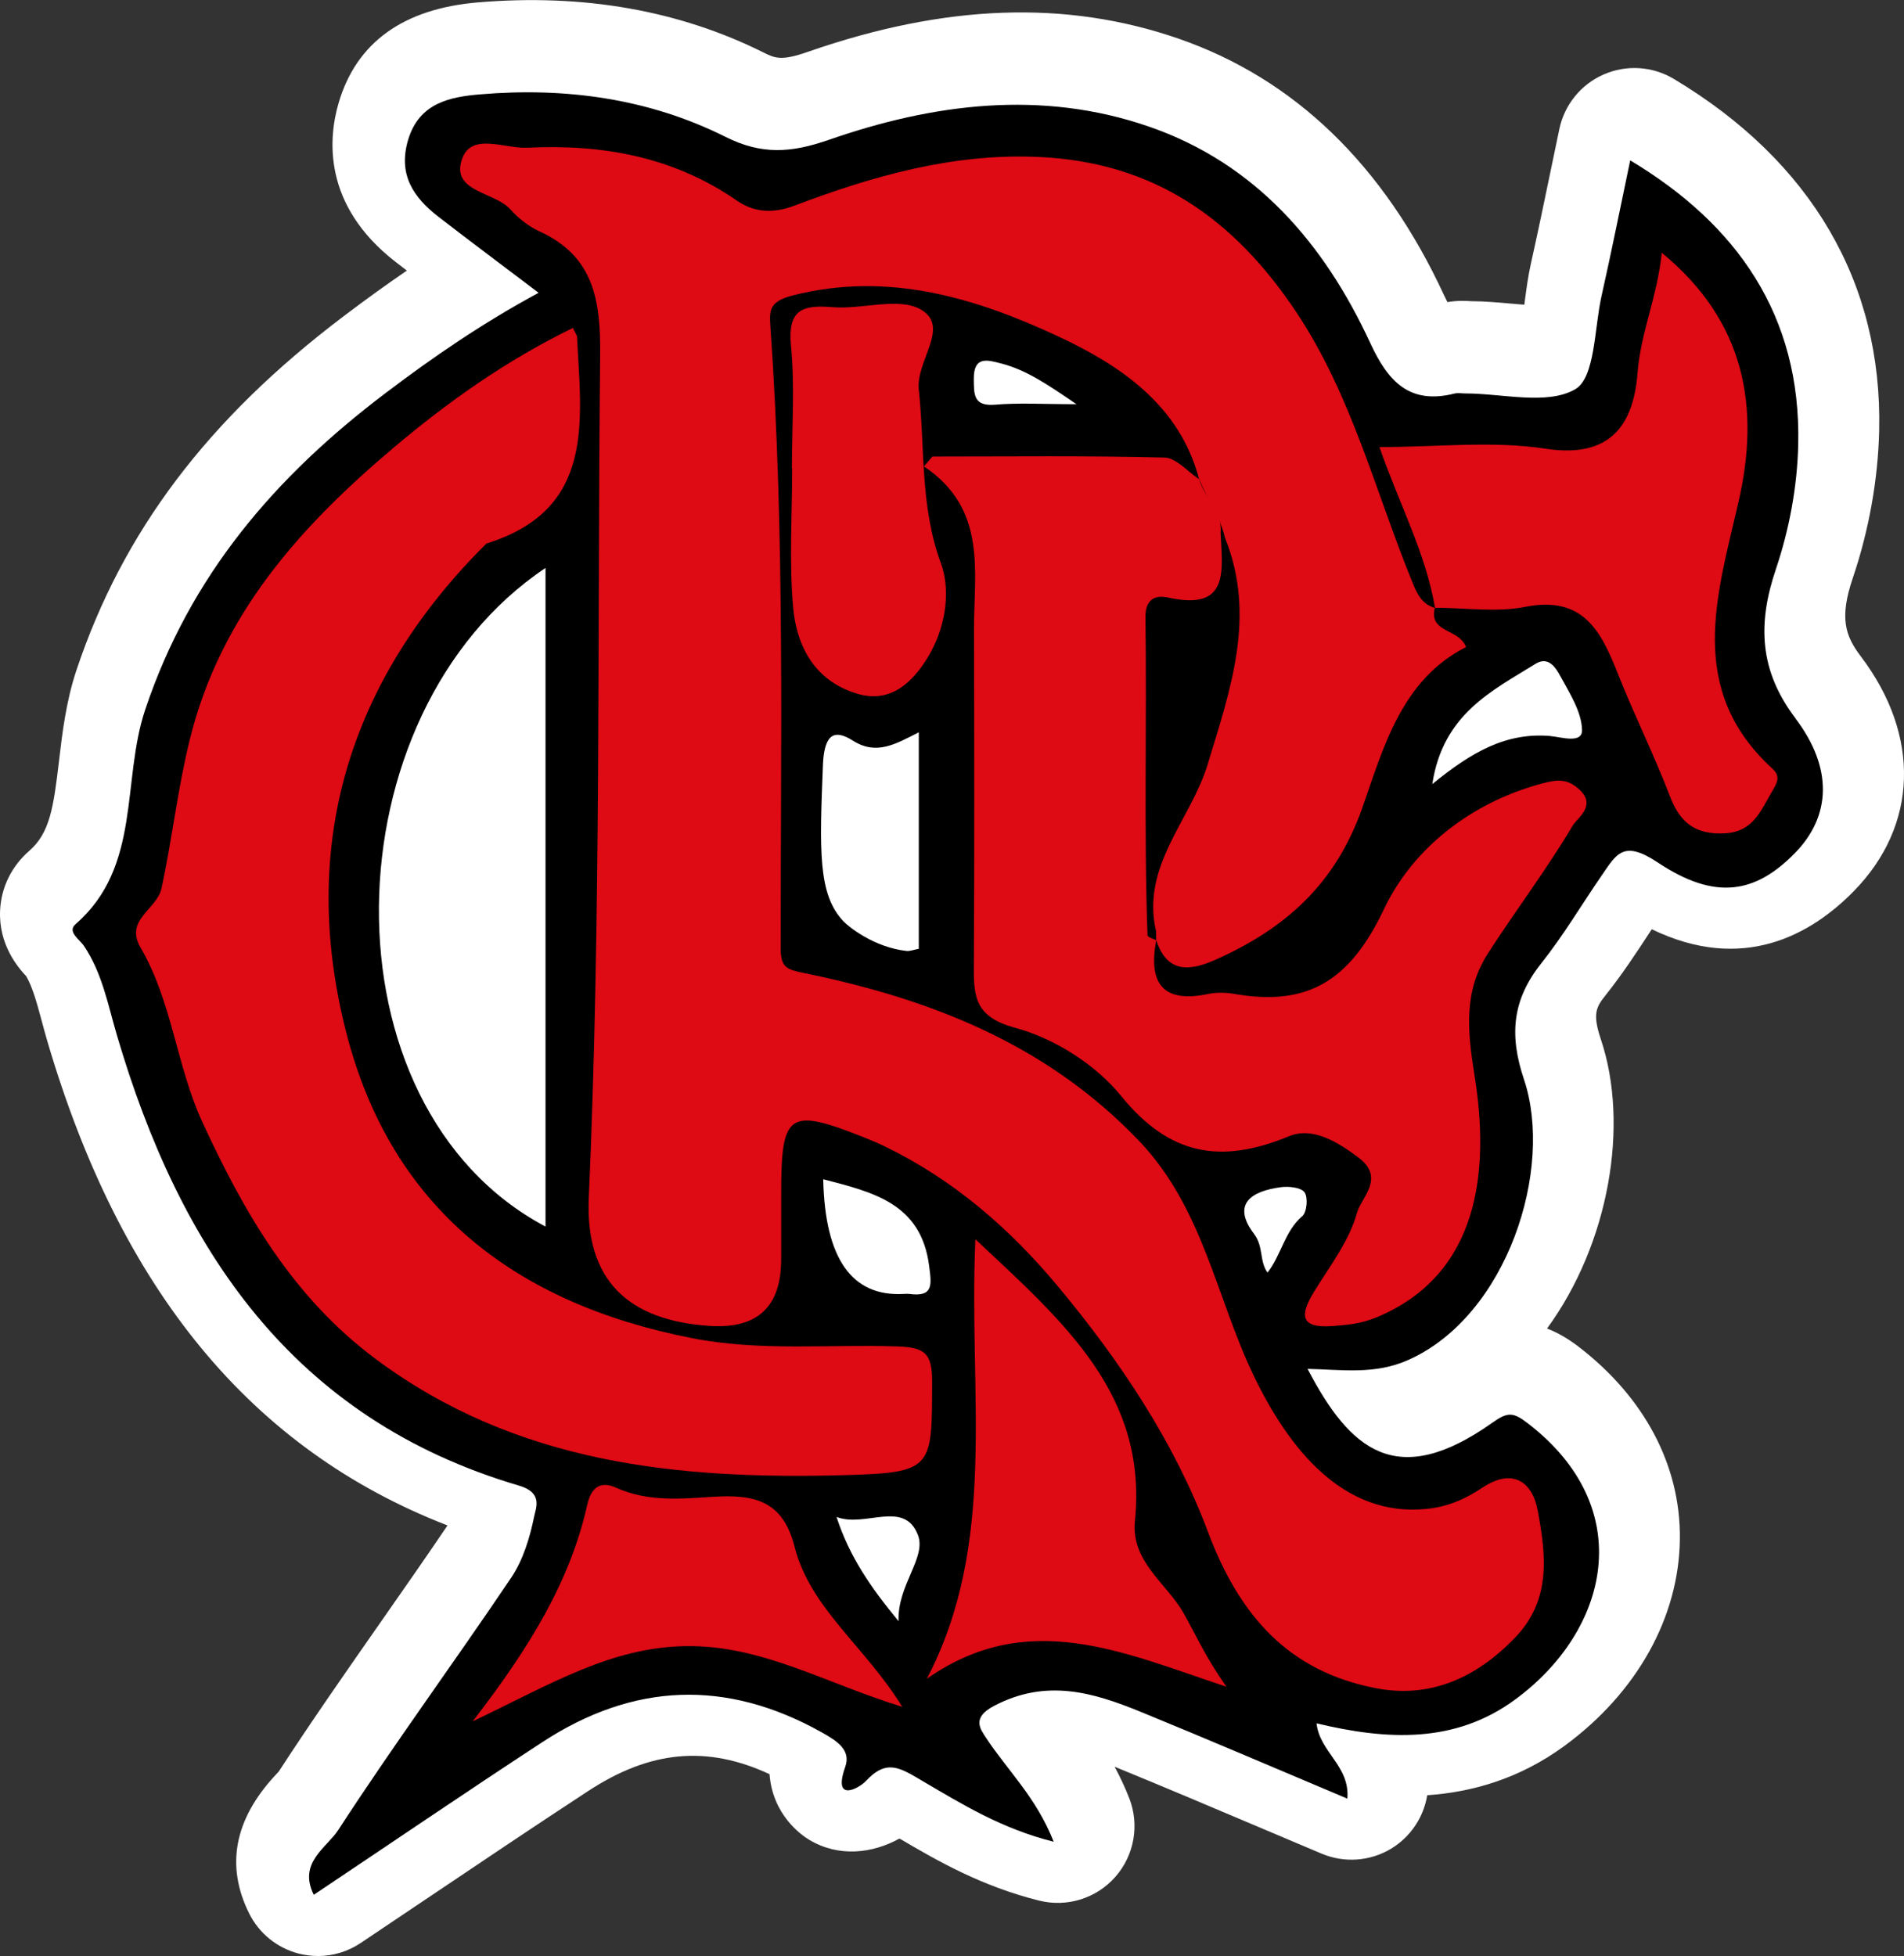 <?xml version="1.0" encoding="UTF-8"?>
<svg id="Capa_1" data-name="Capa 1" xmlns="http://www.w3.org/2000/svg" viewBox="0 0 360.37 370.17">
  <rect x="0" y="0" width="360.37" height="370.17" fill="#333333" stroke="none"/>
  <defs>
    <style>
      .cls-1, .cls-2, .cls-3 {
        stroke-width: 0px;
      }

      .cls-2 {
        fill: #fff;
      }

      .cls-3 {
        fill: #de0a14;
      }
    </style>
  </defs>
  <path class="cls-2" d="m336.91,104.77c2.54-7.52,4.06-15.71,4.23-23.64.54-24.39-11.6-41.63-31.8-53.73-1.84,8.76-3.53,17.24-5.43,25.68-1.38,6.17-1.21,15.48-5,17.65-5.34,3.05-13.72.78-20.8.78-.68,0-1.39-.14-2.02.02-8.55,2.14-12.58-2.27-15.96-9.58-8.71-18.83-21.72-33.97-41.85-40.93-20.31-7.03-40.87-4.38-60.63,2.5-7.19,2.5-12.73,2.84-19.53-.56-14.56-7.29-30.37-9.42-46.48-8.05-5.55.47-11.52,1.56-13.61,8.62-1.94,6.57,1,10.87,5.75,14.55,6.09,4.71,12.26,9.31,18.95,14.38-10.76,5.82-20,12.19-28.99,19-20.8,15.74-36.95,34.41-45.48,59.93-4.5,13.45-.67,29.68-13.15,40.54-1.67,1.45.72,2.87,1.58,4.15,3.43,5.1,4.51,11.04,6.2,16.79,11.88,40.48,33.23,72.71,76.15,85.34,4.57,1.35,3.19,4.18,2.83,5.93-.81,3.96-2.08,8.14-4.31,11.46-10.79,16.03-22.25,31.61-32.77,47.81-2.15,3.31-7.64,6.16-4.61,12.23,14.45-9.66,28.74-19.4,43.21-28.86,17.21-11.26,34.82-12.04,52.97-1.86,3.01,1.69,5.52,3.36,4.4,6.54-2.44,6.91,2.69,3.96,3.86,2.7,4.02-4.32,6.48-2.58,10.92.03,7.33,4.3,14.84,8.95,24.68,11.41-3.32-8.47-8.86-13.62-12.86-19.76-1.04-1.61-2.69-3.72,1.59-5.96,9.9-5.19,18.72-2.55,27.75,1.14,12.96,5.3,25.82,10.83,39.1,16.42.52-6.2-5.23-8.76-5.83-14.25,13.45,3.23,26.24,3.82,37.55-4.47,17.76-13.01,23.5-36.21,2.34-52.38-2.66-2.04-3.72-2.1-6.56-.08-18.15,12.9-26.99,5.23-35.03-10.15,6.55.14,12.77,1.15,19.14-1.72,18.7-8.4,27.51-36.15,21.82-53.07-2.85-8.48-2.17-15.12,3.29-21.98,4.19-5.27,7.64-11.12,11.47-16.68,2.76-4.01,4.07-6.71,10.57-2.38,10.96,7.3,18.52,5.79,25.93-1.76,6.89-7.02,7.24-16.12.13-25.5-6.83-9-7.22-17.85-3.71-28.22m-232.87,124.38c-42.91-22.78-41.17-97.12,0-124.64v124.64Zm52.53-87.71c.04-1.13.27-4.43,1.88-5.18.85-.4,2.05-.16,3.77.93,4.45,2.82,8.03.67,12.48-1.58v40.97c-1.01.19-1.68.48-2.31.41-6.14-.67-10.95-4.57-11.92-5.58-4.89-5.1-4.56-13.39-3.9-29.97m14.3,162.39c-5.4-6.56-9.31-12.27-11.74-19.74,5.37,2.11,12.82-3.36,15.41,3.44,1.64,4.28-3.93,9.46-3.67,16.3m1.97-61.94c-.33-.05-.67-.01-1,0q-14.74.82-15.23-21.71c9.28,2.43,18.51,4.48,20.04,16.36.45,3.53.93,6-3.81,5.34m16.33-168.28c-4.15.35-4.03-1.94-4.06-4.84-.05-4.46,2.62-3.63,5.25-2.94,4.63,1.21,8.53,3.83,14.18,7.69-6.2,0-10.82-.3-15.37.09m58.08,153.58c-3.35,2.9-3.94,7.33-6.56,10.67-1.57-2.2-.72-4.9-2.54-7.31-4.35-5.75-.39-8.12,5.03-8.85,1.51-.2,3.84.02,4.52.97.7.96.45,3.76-.44,4.53m46.95-90.89c-8.43-.71-14.95,3.08-22.33,9.1,2.01-13.25,11.26-17.62,19.55-22.77,2.44-1.52,3.85.8,4.67,2.31,1.77,3.26,4.06,6.79,4.12,10.25.05,2.62-4,1.29-6.01,1.12"/>
  <path class="cls-2" d="m60.16,370.17c-1.24,0-2.49-.16-3.72-.48-4.03-1.07-7.41-3.82-9.27-7.55-4.5-9.01-2.83-17.82,4.95-26.19.22-.24.44-.47.65-.7,6.22-9.57,12.8-18.98,19.16-28.09,4.22-6.05,8.59-12.29,12.77-18.47-37.05-14.36-61.89-44.47-75.76-91.71-.37-1.27-.72-2.55-1.06-3.83-.91-3.37-1.71-6.31-2.9-8.38-1.61-1.72-5.27-6.02-4.96-12.49.2-4.34,2.17-8.35,5.54-11.28,3.85-3.35,4.57-8.13,5.61-17,.62-5.26,1.32-11.23,3.31-17.2,8.77-26.2,24.81-47.46,50.49-66.9,4.21-3.19,8.18-6.06,12.04-8.69-.71-.54-1.41-1.09-2.12-1.63-13.94-10.8-12.74-23.53-10.78-30.15,3.36-11.39,12.21-17.77,26.3-18.97,19.96-1.7,38.19,1.51,54.21,9.53,2.16,1.08,3.4,1.52,8.26-.17C178.84.77,201.79-.04,223.03,7.3c21.97,7.6,38.89,23.94,50.28,48.56.24.52.45.95.64,1.31,1.98-.32,3.57-.22,4.42-.17,2.69.01,5.32.25,7.65.46.74.07,1.61.15,2.48.21.03-.23.06-.45.09-.65.31-2.32.62-4.71,1.16-7.12,1.29-5.77,2.48-11.5,3.74-17.57.54-2.62,1.09-5.26,1.65-7.92.97-4.6,4.09-8.44,8.39-10.32,4.3-1.88,9.25-1.57,13.28.85,26.04,15.59,39.48,38.59,38.86,66.51-.21,9.25-1.93,18.92-5,27.97-2.53,7.48-1.47,10.85,1.52,14.79,11.37,14.99,10.86,32.02-1.33,44.45-8.06,8.22-20.96,15.56-38.23,7.2-.08.13-.17.25-.25.38-2.6,3.98-5.29,8.09-8.5,12.12-1.75,2.2-2.52,3.47-.89,8.31,5.44,16.18,1.58,38.67-10.18,54.75,1.96.76,3.92,1.88,5.86,3.36,12.58,9.62,19.42,22.55,19.28,36.44-.15,14.84-8.12,29.13-21.86,39.2-8.51,6.23-17.49,8.75-25.96,9.33-.68,4.18-3.16,7.88-6.81,10.1-3.98,2.41-8.87,2.76-13.16.96-3.98-1.68-7.93-3.35-11.85-5.01-9.32-3.95-18.11-7.67-27.11-11.35-.08-.03-.16-.07-.24-.1.99,1.83,1.93,3.8,2.77,5.95,1.98,5.06.97,10.8-2.62,14.89-3.59,4.08-9.15,5.82-14.43,4.5-10.9-2.72-19.16-7.47-26.43-11.75-5.1,2.83-11.53,3.61-17.14.21-1.41-.85-6.88-4.65-7.46-12.39-11.89-5.51-22.62-4.47-34.32,3.19-9.95,6.51-20.04,13.29-29.79,19.85-4.42,2.97-8.85,5.95-13.3,8.93-2.41,1.61-5.23,2.45-8.07,2.45m140.34-67.76c9.09,0,16.71,3.12,21.69,5.16,5.4,2.21,10.85,4.49,16.25,6.76.57-.74,1.21-1.42,1.92-2.05,3.55-3.13,8.4-4.32,13-3.22,12.17,2.93,19.58,2.33,25.57-2.06,6.19-4.54,9.93-10.55,9.98-16.07.03-3.08-1.13-6.06-3.45-8.89-8.84,4.91-17.04,6.37-24.91,4.48-12.94-3.11-20.24-14.3-25.15-23.71-1.92-3.67-2.16-7.94-.76-11.75-2.27-1.04-4.27-2.67-5.76-4.76-2.4-3.36-3.16-6.66-3.54-8.74-5.14-7.94-3.65-14.68-2.22-18.13,1.95-4.68,6.68-10.59,18.11-12.14,5.84-.79,13.67.59,18.2,6.81,5.04,6.94,3.97,17.8-2.19,23.62-.21.4-.54,1.09-.79,1.63-.34.73-.73,1.56-1.18,2.46,2.81.09,4.69-.03,6.19-.7,11.13-5.01,17.54-24.7,14.01-35.2-4.53-13.48-2.67-25.15,5.7-35.65,2.36-2.97,4.57-6.35,6.9-9.92,1.3-1.99,2.61-3.99,3.96-5.95l.38-.56c.7-1.02,1.4-1.96,2.12-2.81-.49-.07-.93-.14-1.31-.21l-.43-.07c-2.66-.18-5.48.8-11.74,5.9-4.65,3.79-11.16,4.33-16.37,1.36-5.21-2.98-8.06-8.85-7.16-14.79,2.84-18.74,15.6-26.47,24.04-31.59.74-.45,1.47-.89,2.21-1.35,4.14-2.57,8.91-3.33,13.45-2.13,4.89,1.29,8.81,4.61,11.65,9.85.22.41.46.83.69,1.25,2.14,3.82,5.07,9.06,5.18,15.67.06,3.2-.81,6.26-2.44,8.87,4.04.7,7.65,2.59,10.31,4.36,3.28,2.18,4.74,2.31,4.85,2.32,0-.02.88-.35,2.66-2.17,1.18-1.2,2.2-2.24-1.07-6.56-9.3-12.26-11.23-25.89-5.89-41.65,2.13-6.29,3.33-12.97,3.47-19.31.23-10.33-2.38-19.07-8.08-26.63-.15.7-.31,1.39-.46,2.09-.26,1.14-.49,2.89-.71,4.57-.97,7.34-2.3,17.4-11.26,22.52-7.71,4.4-16.03,3.64-22.72,3.04-1.96-.18-3.81-.35-5.27-.35-.08.02-.24,0-.36,0-9.82,1.9-22.53-.05-30.82-17.98-8.06-17.42-18.99-28.32-33.42-33.31-14.83-5.13-31.55-4.32-51.11,2.49-7.76,2.7-18.26,4.98-30.81-1.29-10.36-5.19-22.33-7.45-35.61-6.78,3.1,2.37,6.24,4.74,9.48,7.18l6.01,4.54c3.94,2.98,6.09,7.76,5.71,12.68-.38,4.92-3.23,9.32-7.57,11.67-8.75,4.73-17.12,10.22-27.14,17.81-20.79,15.74-33.65,32.57-40.48,52.96-1.04,3.12-1.51,7.12-2.01,11.36-.91,7.8-2.08,17.76-7.87,26.84,1.79,4.03,2.85,7.97,3.77,11.36.29,1.08.58,2.16.9,3.23,12.44,42.38,32.89,65.66,66.32,75.5,8.69,2.56,16.06,10.59,12.96,22.77l-.03.12c-1.38,6.71-3.5,12.11-6.47,16.53-1.13,1.68-2.27,3.36-3.42,5.04,16.31-7.24,33.3-7.28,49.98-.1-4.24-5.59-8.21-11.99-10.83-20.05-1.74-5.34-.24-11.21,3.85-15.06,3.67-3.45,8.82-4.74,13.62-3.49.36-.04.81-.1,1.18-.15,15.27-2.03,21.55,5.66,24.14,12.46,2.94,7.69.08,14.32-1.62,18.27-.39.91-.98,2.27-1.1,2.84.02.69-.01,1.38-.09,2.05,5.36-2.28,10.48-3.12,15.21-3.12m56.26-64.23h0s0,0,.01,0c0,0,0,0-.01,0m-13.52-2.13c.52.09,1.02.12,1.5.08,1.14-.41,3.31-1.87,4.73-4.54l-6.23,4.45Zm55.5-113.74h.02-.02Zm38.17-17.54h.02-.02Zm-170.82,151.88c-5.97,0-11.56-.94-16.4-5.43-7.06-6.54-7.25-15.12-7.59-30.71-.1-4.56,1.95-8.89,5.52-11.72,3.58-2.82,8.28-3.8,12.68-2.65l.83.22c9.5,2.48,27.19,7.1,29.93,28.34l.04.33c.42,3.22,1.4,10.75-4.56,16.65-2.58,2.56-7.13,5.38-14.37,4.75-2.06.11-4.1.22-6.09.22m8.75-29.14h.02-.02Zm-70.8,16.16c-2.34,0-4.68-.56-6.81-1.7-22.97-12.2-37.59-37.41-39.11-67.44-1.69-33.37,13.17-65.6,37.85-82.1,4.45-2.98,10.19-3.26,14.92-.74,4.73,2.53,7.68,7.45,7.68,12.81v124.65c0,5.1-2.67,9.82-7.04,12.45-2.3,1.38-4.89,2.08-7.48,2.08m68.55-52.15c-.56,0-1.15-.03-1.77-.1-9.93-1.09-17.76-6.77-20.82-9.96-9.17-9.56-8.68-21.91-7.94-40.6.46-11.49,6.6-16.06,10.23-17.75,2.77-1.3,8.07-2.8,14.65.16.13-.07.26-.13.38-.2l.82-.42c4.5-2.28,9.86-2.06,14.16.59,4.3,2.64,6.92,7.33,6.92,12.37v40.96c0,6.99-4.98,12.99-11.85,14.27l-.08.03c-.9.22-2.56.64-4.71.64m-16.01-50.08h.02-.02Zm31.84-53.26c-5.94,0-9.86-2.37-12.17-4.47-5.57-5.07-5.63-11.67-5.65-14.49v-.27c-.09-8.27,4.06-12.75,6.54-14.69,6.63-5.17,13.96-3.24,16.72-2.51l.2.05c7.19,1.88,12.78,5.7,18.69,9.75,5.26,3.59,7.55,10.19,5.67,16.28-1.88,6.08-7.51,10.23-13.87,10.23-2.09,0-4-.03-5.79-.06-3.35-.06-6-.1-8.35.1h0c-.68.06-1.34.09-1.98.09m.76-14.56h.02-.02Z"/>
  <path class="cls-1" d="m339.83,135.94c-6.83-9-7.22-17.85-3.71-28.22,2.54-7.52,4.06-15.71,4.23-23.64.54-24.39-11.6-41.63-31.8-53.73-1.84,8.76-3.53,17.24-5.43,25.68-1.38,6.17-1.2,15.48-5,17.65-5.34,3.05-13.72.78-20.8.78-.68,0-1.39-.14-2.02.02-8.55,2.14-12.58-2.27-15.96-9.58-8.71-18.83-21.72-33.97-41.85-40.93-20.31-7.03-40.87-4.38-60.63,2.5-7.19,2.5-12.73,2.84-19.53-.56-14.56-7.29-30.37-9.42-46.48-8.05-5.55.47-11.52,1.56-13.61,8.62-1.94,6.57,1,10.87,5.75,14.55,6.09,4.71,12.26,9.31,18.95,14.38-10.76,5.82-20,12.19-28.99,19-20.8,15.74-36.94,34.41-45.48,59.93-4.5,13.45-.67,29.68-13.15,40.54-1.67,1.45.72,2.87,1.58,4.15,3.43,5.1,4.51,11.04,6.2,16.79,11.88,40.48,33.23,72.71,76.15,85.34,4.57,1.35,3.19,4.18,2.83,5.93-.81,3.96-2.08,8.14-4.31,11.46-10.79,16.03-22.25,31.61-32.77,47.81-2.15,3.31-7.64,6.16-4.61,12.23,14.45-9.66,28.74-19.4,43.21-28.86,17.21-11.26,34.82-12.04,52.97-1.86,3.01,1.69,5.52,3.37,4.4,6.54-2.44,6.91,2.69,3.95,3.86,2.7,4.02-4.32,6.48-2.58,10.92.03,7.33,4.3,14.84,8.95,24.68,11.41-3.32-8.47-8.86-13.62-12.86-19.76-1.04-1.61-2.69-3.72,1.59-5.96,9.9-5.19,18.72-2.55,27.75,1.14,12.96,5.3,25.82,10.83,39.1,16.42.52-6.2-5.23-8.76-5.83-14.25,13.45,3.23,26.24,3.82,37.55-4.47,17.76-13.01,23.5-36.21,2.34-52.38-2.66-2.04-3.72-2.1-6.56-.08-18.16,12.9-26.99,5.23-35.03-10.15,6.55.14,12.77,1.15,19.14-1.72,18.7-8.4,27.51-36.15,21.82-53.07-2.85-8.48-2.17-15.12,3.29-21.98,4.19-5.27,7.64-11.12,11.47-16.68,2.76-4.01,4.07-6.71,10.57-2.38,10.96,7.3,18.52,5.79,25.93-1.76,6.89-7.02,7.24-16.12.13-25.5m-236.58,96.16c-42.91-22.78-41.17-97.12,0-124.64v124.64Zm52.53-87.71c.05-1.13.27-4.43,1.88-5.18.85-.4,2.05-.16,3.77.93,4.45,2.82,8.03.67,12.47-1.58v40.97c-1.01.19-1.68.48-2.31.41-6.14-.67-10.95-4.57-11.92-5.58-4.89-5.1-4.56-13.39-3.9-29.97m14.3,162.39c-5.4-6.56-9.31-12.27-11.74-19.73,5.37,2.11,12.82-3.36,15.41,3.44,1.64,4.28-3.93,9.46-3.67,16.3m1.97-61.94c-.33-.05-.67-.01-1,0q-14.74.82-15.23-21.71c9.28,2.43,18.51,4.48,20.04,16.36.45,3.53.93,6-3.81,5.34m16.33-168.28c-4.15.35-4.03-1.94-4.06-4.84-.05-4.46,2.62-3.63,5.26-2.94,4.63,1.21,8.53,3.83,14.18,7.69-6.2,0-10.82-.3-15.37.09m58.08,153.58c-3.35,2.9-3.94,7.33-6.56,10.67-1.57-2.2-.72-4.9-2.54-7.31-4.35-5.75-.39-8.12,5.03-8.85,1.51-.2,3.84.02,4.52.97.7.96.45,3.76-.44,4.53m46.95-90.89c-8.43-.71-14.95,3.08-22.33,9.1,2.01-13.25,11.26-17.62,19.55-22.77,2.44-1.52,3.85.8,4.67,2.31,1.77,3.26,4.06,6.79,4.12,10.25.05,2.62-4,1.29-6.01,1.12"/>
  <path class="cls-3" d="m271.57,115.02c-1.18,4.84,4.57,3.85,5.91,7.44-12.25,6.18-15.65,19.12-19.65,30.46-5.09,14.43-14.56,22.76-27.55,28.61-4.86,2.19-9.32,2.89-11.45-3.63,0-.55-.01-1.09-.02-1.64-2.89-12.41,6.56-21.04,9.76-31.59,4.29-14.13,9.28-28.06,3.27-42.92-.92-4.01-3.36-7.36-4.9-11.1-3.68-14.07-15.11-21.6-26.6-26.96-15.57-7.27-32.23-12.4-50.28-7.78-4.33,1.11-4.47,2.64-4.25,5.81,2.76,39.23,1.93,78.52,1.95,117.8,0,3.61,1.2,3.97,4.42,4.63,23.91,4.9,45.88,13.41,63.39,31.75,12.11,12.68,14.55,29.41,21.6,44.2,6.75,14.16,17.13,27.08,32.86,25.46,4.12-.43,7.34-1.89,10.61-4.06,5.53-3.66,9.37-1.24,10.41,4.4,1.55,8.36,2.63,16.85-4.32,24.05-7.32,7.58-16.01,11.52-26.28,9.55-16.54-3.18-25.84-13.66-31.83-29.62-6.37-16.98-16.63-32.33-28.38-46.43-9.19-11.03-19.81-20.21-32.79-26.5-1.13-.55-2.29-1.05-3.45-1.51-14.84-5.93-16.15-5.05-16.15,10.75,0,4.05,0,8.11,0,12.16q0,13.43-13.45,12.58c-15.65-.99-23.64-8.8-22.96-24.21,2.35-53.11,1.59-106.24,2.15-159.36.11-10.53-1.15-18.91-11.61-23.63-2.01-.91-4.17-2.72-5.29-4.01-3.01-3.49-11.46-3.33-9.23-9.66,1.77-5.04,8.11-1.89,12.3-2.1,14.15-.7,27.62,1.65,39.68,9.99,2.96,2.05,6.45,2.65,10.87.99,14.78-5.58,29.85-9.94,46.13-9.24,21.92.93,37.12,11.68,48.92,29.39,10.51,15.78,14.95,33.97,21.98,51.14.95,2.33,1.81,4.11,4.26,4.83l-.02-.02Z"/>
  <path class="cls-3" d="m108.42,62.06c.53,1.1.78,1.39.8,1.7.77,15.88,3.55,32.66-17.16,39.11-26.12,25.92-35.58,57.26-26.51,92.6,8.52,33.18,31.93,51.22,65.4,57.77,13.06,2.55,25.9,1.13,38.83,1.57,5.18.18,6.65,1.21,6.64,6.59-.03,16.53.27,17.31-16.64,17.77-31.44.85-62.02-2.13-88.66-21.97-15.75-11.73-24.93-27.73-32.83-44.87-4.89-10.61-5.7-22.73-11.66-32.95-3.13-5.37,3.07-7.21,3.95-11.29,2.02-9.36,3.05-18.88,5.37-28.24,5.85-23.61,21-40.29,38.52-55.1,10.18-8.6,21.23-16.48,33.97-22.69"/>
  <path class="cls-3" d="m226.95,90.67c1.04,3.53,4.45,6.1,4.08,10.2.29,6.95,1.82,14.82-9.86,12.23-2.63-.58-4.41.39-4.37,3.7.28,20.06-.31,40.13.39,60.19.01.36,1.05.66,1.67.95l-.02-.03c-1.49,7.99,1.03,12.03,9.82,10.2,1.62-.34,3.41-.29,5.05,0,13.89,2.4,21.83-2.56,28.24-16.07,5.43-11.43,16.42-20.18,30-23.79,2.97-.79,4.8-.86,7.03,1.22,3.23,3.02-.46,5.34-1.31,6.77-4.92,8.29-10.78,16.02-16.01,24.13-4.65,7.21-3.95,14.6-2.58,23.13,2.89,17.92,1.04,37.7-18.6,45.83-2.96,1.22-5.56,1.42-8.43,1.63-6.07.43-5.97-2.2-3.37-6.45,2.99-4.89,6.71-9.67,8.17-15.03.77-2.81,5.4-6.54.3-10.39-4.09-3.08-8.77-5.88-13.18-4.06-12.82,5.3-22.58,3.72-31.8-7.65-4.8-5.92-12.61-10.86-19.97-12.85-7.56-2.04-7.92-5.74-7.88-11.59.12-21.29.08-42.58.03-63.87-.02-11.04,2.53-22.76-9.48-30.81.54-.62,1.07-1.24,1.61-1.86,14.64,0,29.29-.18,43.92.19,2.22.06,4.37,2.66,6.55,4.09"/>
  <path class="cls-3" d="m271.6,115.05c-1.72-10.34-6.74-19.57-10.51-30.44,10.92,0,21.41-1.23,31.47.31,12.35,1.89,16.63-4.64,17.38-14.37.6-7.7,3.78-14.52,4.58-22.72,15.8,12.99,18.67,29.19,14.51,47.24-4.08,17.71-9.94,35.42,6.45,50.42,1.56,1.43.92,2.61-.07,4.27-2.16,3.64-3.55,7.63-8.87,7.94-5.42.32-8.49-1.83-10.43-6.91-3.03-7.91-6.83-15.53-9.95-23.42-3.17-8.01-6.59-14.66-17.42-12.53-5.52,1.09-11.44.18-17.18.18l.02.02Z"/>
  <path class="cls-3" d="m184.62,234.54c16.93,15.86,32.6,29.43,30.19,53.33-.77,7.69,6.03,11.77,9.24,17.47,2.27,4.03,4.1,8.23,8.07,13.87-19.7-6.53-37.52-14.9-56.69-1.51,13.48-25.89,7.85-53.51,9.18-83.16"/>
  <path class="cls-3" d="m149.88,88.65c0-7.74.57-15.53-.17-23.19-.65-6.74,2.02-7.82,7.82-7.33,5.67.48,12.62-2,16.83.49,5.54,3.28-1.06,9.66-.46,15.14,1.19,10.96.2,21.98,4.18,32.83,2.02,5.52.76,12.57-2.55,17.93-2.77,4.49-6.89,8.65-13.2,6.79-8.05-2.37-11.56-8.9-12.22-16.43-.76-8.68-.18-17.48-.18-26.22h-.04"/>
  <path class="cls-3" d="m170.76,323.01c-14.65-4.49-26.56-11.69-40.95-11.48-14.14.2-25.46,7.12-40.35,14.24,10.87-14.07,18.47-26.6,21.69-41,.99-4.42,3.58-4.07,5.44-3.23,6.06,2.74,12.34,2.1,18.48,1.72,7.63-.46,13.09.68,15.31,9.43,2.96,11.69,13.29,18.81,20.39,30.32"/>
</svg>